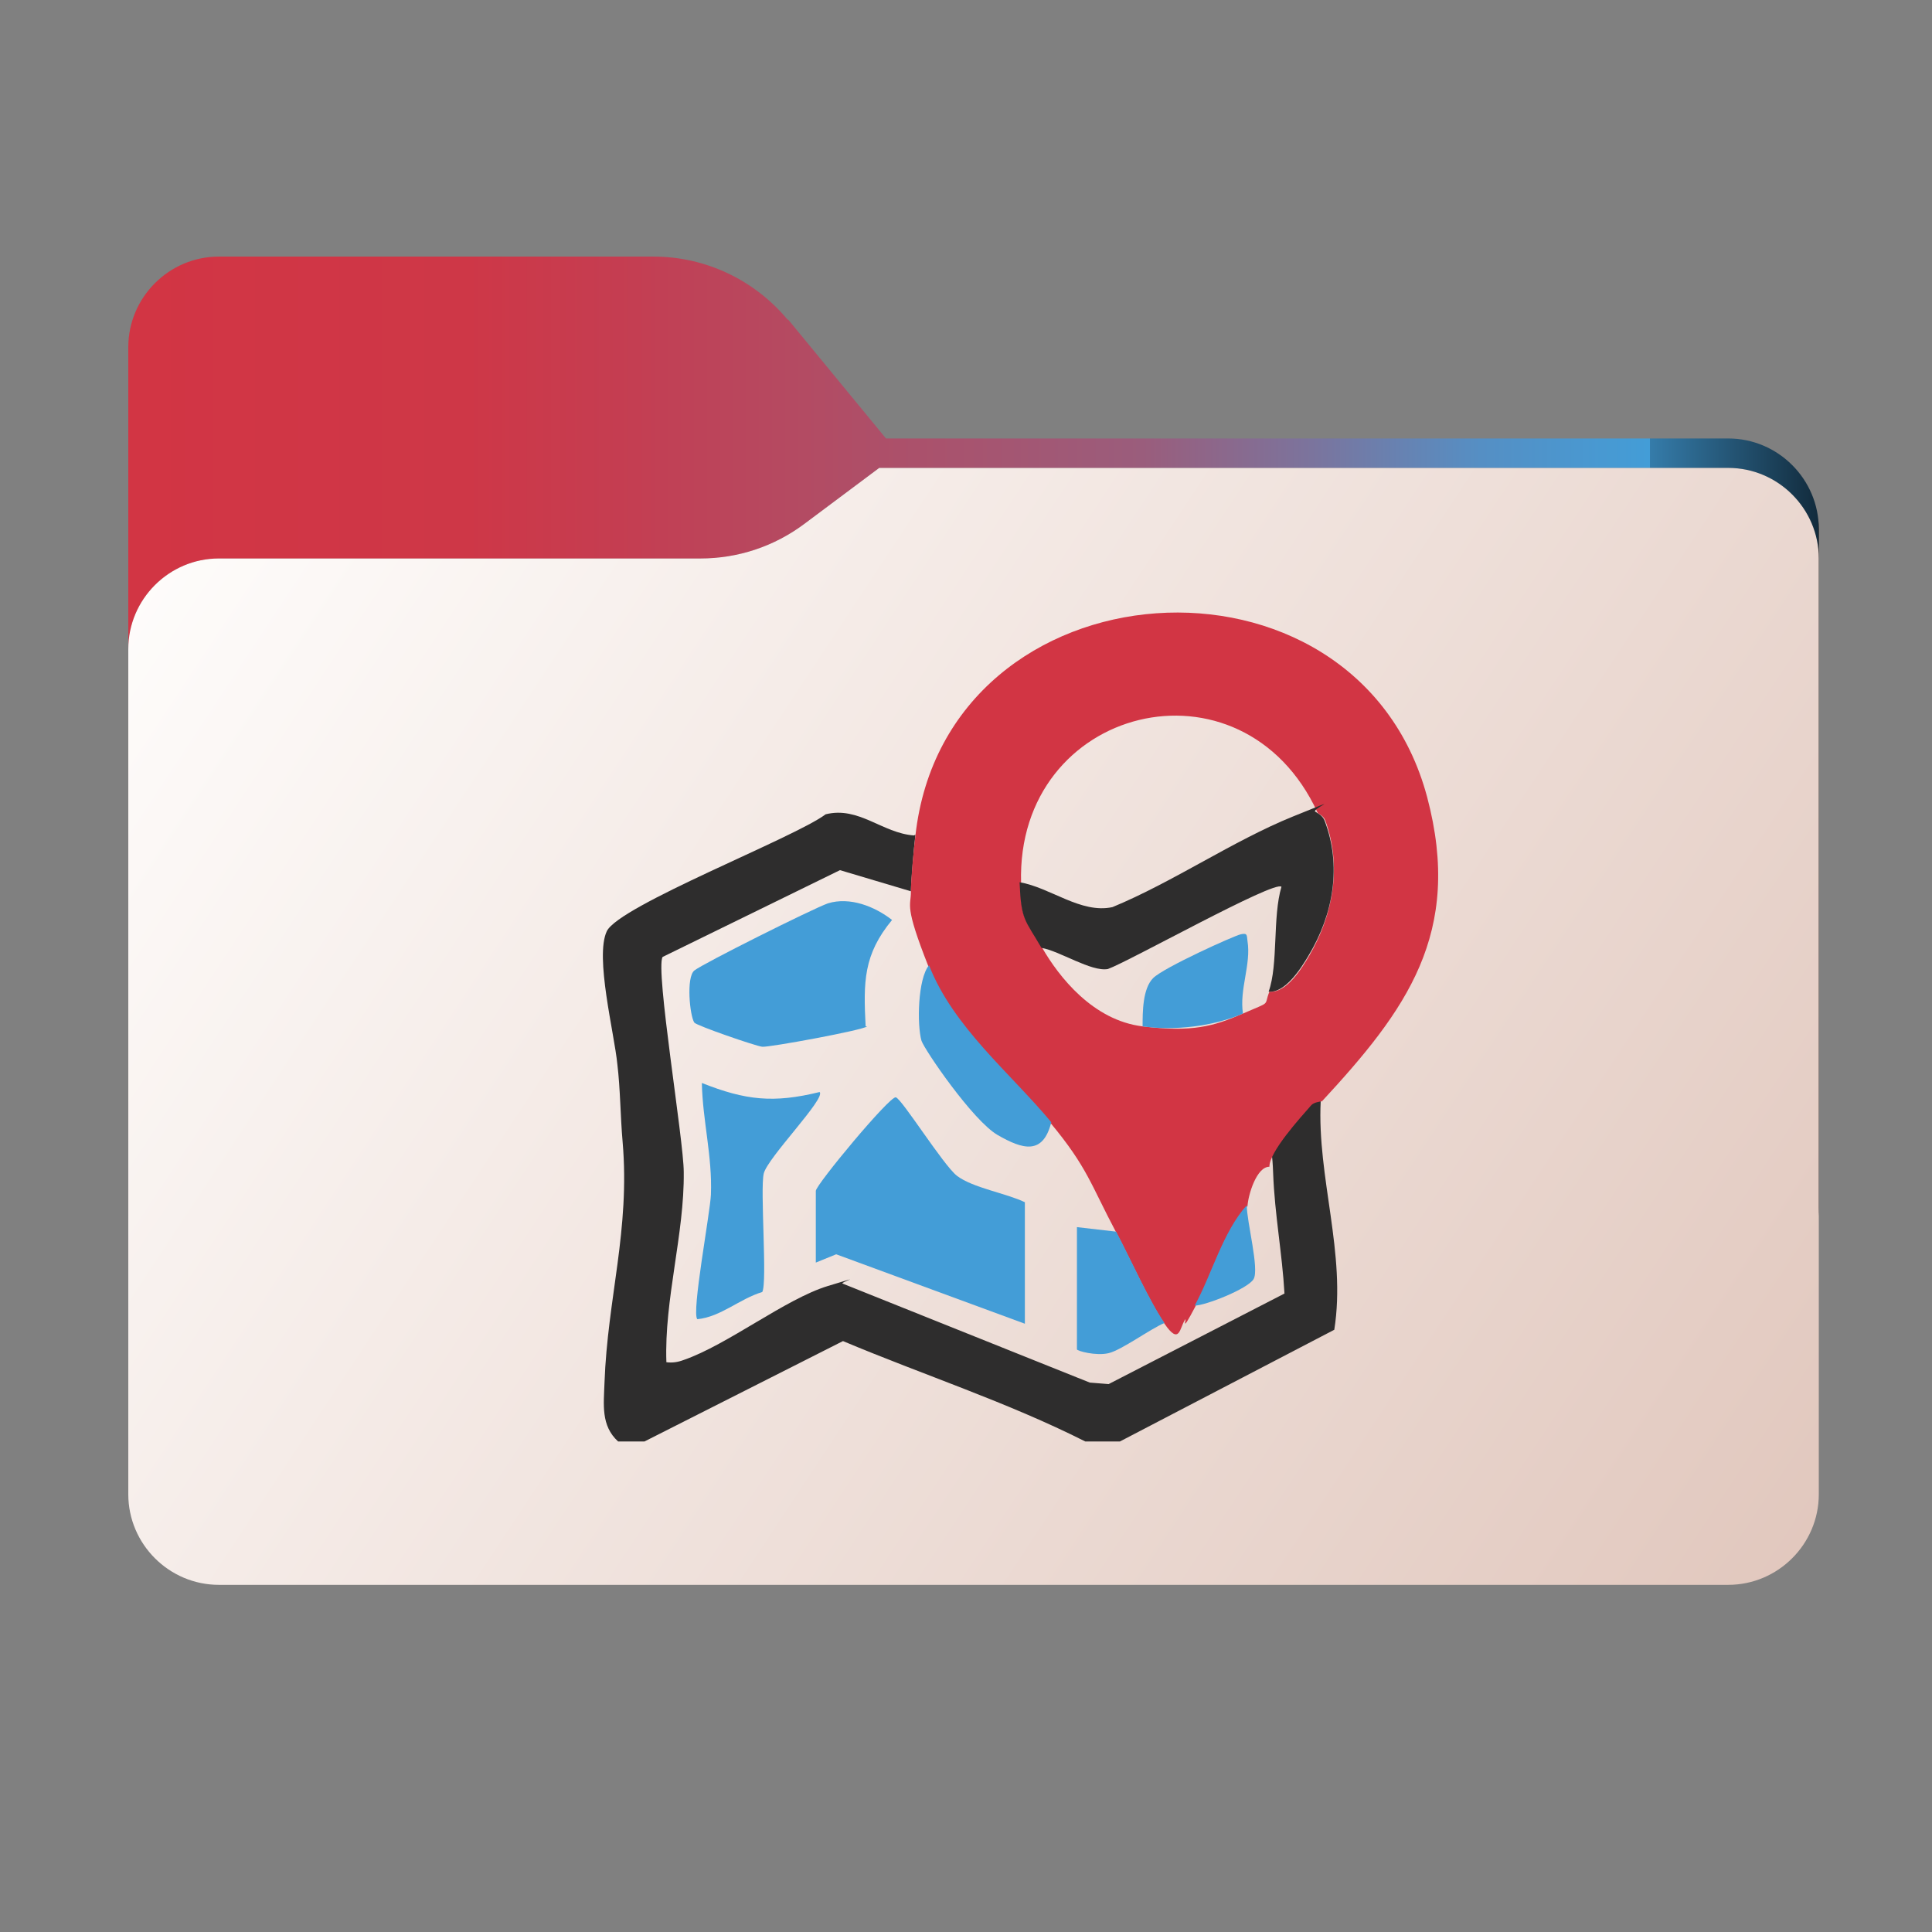 <?xml version="1.0" encoding="UTF-8"?>
<svg xmlns="http://www.w3.org/2000/svg" width="256" height="256" version="1.1" xmlns:xlink="http://www.w3.org/1999/xlink" viewBox="0 0 256 256">
  <rect x="0" y="0" width="256" height="256" fill="#808080" stroke="none"/>
  <!-- Generator: Adobe Illustrator 29.2.1, SVG Export Plug-In . SVG Version: 2.1.0 Build 116)  -->
  <defs>
    <style>
      .st0 {
        fill-opacity: .3;
      }

      .st0, .st1, .st2, .st3 {
        fill-rule: evenodd;
      }

      .st4 {
        fill: #2e2d2d;
      }

      .st1 {
        fill: url(#_未命名的渐变_10);
      }

      .st5 {
        mask: url(#mask);
      }

      .st6 {
        fill: #439dd7;
      }

      .st2 {
        fill: url(#_未命名的渐变);
      }

      .st7 {
        fill: #dd4814;
      }

      .st7, .st8, .st9 {
        display: none;
      }

      .st10 {
        isolation: isolate;
      }

      .st11 {
        fill: #d23544;
      }

      .st8 {
        fill: #f3f6f8;
      }

      .st12 {
        mix-blend-mode: multiply;
      }

      .st9 {
        fill: #fcfbfb;
      }

      .st3 {
        fill: url(#_未命名的渐变_2);
      }
    </style>
    <linearGradient id="_未命名的渐变_10" data-name="未命名的渐变 10" x1="17" y1="103" x2="241" y2="103" gradientUnits="userSpaceOnUse">
      <stop offset="0" stop-color="#d23544"/>
      <stop offset=".2" stop-color="#ce3747"/>
      <stop offset=".3" stop-color="#c43e52"/>
      <stop offset=".4" stop-color="#b34b63"/>
      <stop offset=".6" stop-color="#9a5d7c"/>
      <stop offset=".7" stop-color="#7b749d"/>
      <stop offset=".8" stop-color="#558fc4"/>
      <stop offset=".9" stop-color="#439dd7"/>
      <stop offset=".9" stop-color="#357caa"/>
      <stop offset="1" stop-color="#122b3c"/>
      <stop offset="1" stop-color="#000"/>
    </linearGradient>
    <linearGradient id="_未命名的渐变" data-name="未命名的渐变" x1="32.6" y1="239.5" x2="213.3" y2="58.4" gradientTransform="translate(0 258) scale(1 -1)" gradientUnits="userSpaceOnUse">
      <stop offset="0" stop-color="#05815d"/>
      <stop offset="1" stop-color="#0c575f"/>
    </linearGradient>
    <mask id="mask" x="17" y="34" width="224" height="138" maskUnits="userSpaceOnUse">
      <g id="mask0_570_12565">
        <path class="st2" d="M104.4,42.4c-4.4-5.3-10.9-8.4-17.8-8.4H29c-6.6,0-12,5.4-12,12v114c0,6.6,5.4,12,12,12h200c6.6,0,12-5.4,12-12v-89.9c0-6.6-5.4-12-12-12h-111.6l-13-15.8Z"/>
      </g>
    </mask>
    <linearGradient id="_未命名的渐变_2" data-name="未命名的渐变 2" x1="17" y1="196" x2="241" y2="48" gradientTransform="translate(0 258) scale(1 -1)" gradientUnits="userSpaceOnUse">
      <stop offset="0" stop-color="#fffefd"/>
      <stop offset="1" stop-color="#e1c7bd"/>
    </linearGradient>
  </defs>
  <g class="st10">
    <g id="_图层_1" data-name="图层_1">
      <path class="st1" d="M104.4,42.4c-4.4-5.3-10.9-8.4-17.8-8.4H29c-6.6,0-12,5.4-12,12v114c0,6.6,5.4,12,12,12h200c6.6,0,12-5.4,12-12v-89.9c0-6.6-5.4-12-12-12h-111.6l-13-15.8Z"/>
      <g class="st5">
        <g class="st12">
          <path class="st0" d="M92.8,74c5,0,9.8-1.6,13.8-4.6l9.9-7.4h112.5c6.6,0,12,5.4,12,12v86c0,6.6-5.4,12-12,12H29c-6.6,0-12-5.4-12-12v-74c0-6.6,5.4-12,12-12h63.8Z"/>
        </g>
      </g>
      <path class="st3" d="M92.8,74c5,0,9.8-1.6,13.8-4.6l9.9-7.4h112.5c6.6,0,12,5.4,12,12v124c0,6.6-5.4,12-12,12H29c-6.6,0-12-5.4-12-12v-112c0-6.6,5.4-12,12-12h63.8Z"/>
      <path class="st7" d="M115.6,183c-6.1-2.7-10.2-8.4-10.8-15,.4-6.8,4-12.9,9.7-16.6-.9,2.3-.7,4.9.6,6.9,1.5,2.1,4,3,6.5,2.5,3.6-1,5.6-4.7,4.6-8.2-.4-1.2-1.1-2.4-2-3.2-4-3.2-6.1-8.4-5.3-13.5.7-2.7,2.2-5.1,4.3-7-1.6,4.2,2.9,8.4,5.9,10.5,5.4,3.2,10.5,6.7,15.5,10.5,5.4,4.2,8.4,10.9,7.9,17.6-1.2,7.2-6.4,13.2-13.4,15.4,14-3.1,28.5-14.1,28.8-29.8-.3-12.5-7.8-23.8-19.4-28.9h-.5c.3.6.4,1.3.4,1.9,0-.4,0-.9,0-1.3,0,.5,0,1,0,1.5-.9,3.6-4.5,5.8-8.1,4.9-1.4-.4-2.7-1.2-3.7-2.3-4.6-5.9,0-12.6.8-19,.5-8.3-3.3-16.2-10.1-21,3.4,5.6-1.1,12.9-4.4,17.1-3.3,4.2-8,7.3-11.9,10.9-4.2,3.8-8,8.1-11.4,12.6-7.4,9-10.3,20.8-7.9,32.1,3.3,10.9,12.5,19.1,23.8,21.3h0,0Z"/>
      <g id="map">
        <path class="st4" d="M121.3,110.6c-.2,1.6-.6,6.4-.6,7.5l-9.4-2.8-23.5,11.5c-1,1.6,2.8,24.3,2.8,28.5.1,8.2-2.6,16.9-2.3,25.2.8.1,1.5,0,2.3-.3,5.8-2,13.5-8.1,19.1-9.8s1.3-.4,2-.3l32.7,13.1,2.5.2,23.3-12c-.3-5.3-1.3-10.5-1.5-15.9s-.6-.8-.6-.9c0-2,4.1-6.5,5.5-8.1s1.3-.4,1.4-.6c-.5,10.1,3.4,20.2,1.8,30.3l-28.4,14.8h-4.6c-10.3-5.2-21.4-8.8-32.1-13.3l-26.3,13.3h-3.5c-2.3-2.1-1.9-4.9-1.8-7.8.4-11.2,3.4-20.2,2.4-31.9-.3-3.4-.3-7-.7-10.3-.4-4.1-3-14.2-1.4-17.6s24.9-12.4,29-15.5c4.4-1.1,7.5,2.5,11.7,2.8Z"/>
        <path class="st11" d="M175.1,145.9c-.1.1-1,.1-1.4.6-1.4,1.6-5.5,6.1-5.5,8.1-1.7,0-2.8,3.7-2.9,5.2-3.3,3.6-4.7,9.1-6.9,13.3s-1,1.2-1.4,1.8c-.7,1.1-.7,3.4-2.7.5s-4.6-8.7-6.4-12.1c-3.4-6.4-3.8-8.6-8.7-14.5-5.4-6.5-13-12.7-16.2-20.8s-2.3-7.9-2.3-9.8.4-5.9.6-7.5c4.1-36.6,58.4-40.2,67.8-5.1,4.8,18.1-2.8,28.3-14,40.4ZM135.2,116.9c.1,5.1.7,4.9,2.9,8.7s6.7,9.6,13.3,10.4,9.4,0,13.3-1.7,2.7-.9,3.5-2.9c2.3.2,4.3-3.1,5.3-4.8,3.2-5.5,4.3-11.9,2.1-17.9-.3-.7-1-.9-1-1-10-21.7-40-14.2-39.3,9.3Z"/>
        <path class="st8" d="M120.7,118.1c0,1.9,1.5,7.9,2.3,9.8-1.5,1.8-1.6,7.9-1,10s8.8,11.7,10.1,12.5c3.3,2,6,2.7,7.1-1.7,4.8,5.8,5.3,8,8.7,14.5l-5.2-.6v16.2c0,.2,3.5.6,4.2.5,1.7-.3,5.5-3.1,7.4-4,1.9,2.9,1.9.6,2.7-.5s1-1.1,1.4-1.8c1.4,0,7.3-2.7,7.8-3.5.8-1.3-1-7.6-.9-9.8s1.2-5.2,2.9-5.2c0,0,.5,0,.6.9.1,5.4,1.2,10.6,1.5,15.9l-23.3,12-2.5-.2-32.7-13.1c-.7,0-1.4.1-2,.3-5.6,1.7-13.3,7.8-19.1,9.8s-1.4.5-2.3.3c-.3-8.3,2.5-17,2.3-25.2s-3.8-26.9-2.8-28.5l23.5-11.5,9.4,2.8ZM114.9,136c-.3-5.8-.3-9.4,3.5-14.1-2.3-1.8-5.6-3.1-8.5-2.2s-16.1,7.6-17.7,8.9-.7,6,0,6.9,8,3.1,9,3.2,13.4-2.2,13.9-2.7ZM108.6,144.7c-6.1,1.5-9.8,1.1-15.6-1.2,0,5,1.4,9.7,1.2,14.8s-2.5,15.7-1.8,16.5c3.1-.2,5.6-2.7,8.6-3.6.8-1.2-.4-12.7.2-15.7s8.3-10,7.4-10.8ZM135.8,159.2c-2.5-1.2-6.9-1.9-9-3.5-1.9-1.4-7-10.2-8.1-10.4s-10.6,11.6-10.6,12.4v9.5l2.7-1.1,25,9.2v-16.2Z"/>
        <path class="st9" d="M174.5,107.7c-1.2-.2-2.1.2-3.1.6-8,3.2-15.9,8.7-23.9,12-4.2.9-8.2-2.7-12.3-3.3-.7-23.4,29.4-31,39.3-9.3Z"/>
        <path class="st4" d="M174.5,107.7c0,0,.7.3,1,1,2.3,6,1.2,12.4-2.1,17.9-1,1.7-3.1,5-5.3,4.8,1.3-3.6.5-9.9,1.7-13.9-.9-.9-20.2,9.9-23,10.9-2.2.4-6.4-2.4-8.8-2.8-2.2-3.8-2.7-3.6-2.9-8.7,4.1.7,8.1,4.2,12.3,3.3,8-3.3,16-8.8,23.9-12s1.9-.8,3.1-.6Z"/>
        <path class="st8" d="M138.1,125.6c2.5.4,6.6,3.2,8.8,2.8,2.8-.9,22.1-11.8,23-10.9-1.2,4-.4,10.2-1.7,13.9s-1.5,2-3.5,2.9c-.5-3.2,1-6.5.6-9.6-.1-.8.3-1-.9-.9s-11.1,5.2-11.6,5.8c-1.3,1.4-1.4,4.5-1.4,6.4-6.6-.8-10.4-5.2-13.3-10.4Z"/>
        <path class="st6" d="M139.3,148.7c-1.1,4.4-3.8,3.6-7.1,1.7s-9.7-11.3-10.1-12.5c-.6-2.1-.5-8.2,1-10,3.2,8.2,10.8,14.3,16.2,20.8Z"/>
        <path class="st6" d="M147.9,163.2c1.8,3.4,4.4,9.2,6.4,12.1-1.9.8-5.7,3.6-7.4,4s-4.2-.3-4.2-.5v-16.2l5.2.6Z"/>
        <path class="st6" d="M151.4,136c0-1.9,0-5,1.4-6.4s10.7-5.6,11.6-5.8.8.1.9.9c.5,3.1-1.1,6.4-.6,9.6-3.9,1.7-9.1,2.3-13.3,1.7Z"/>
        <path class="st6" d="M158.3,173c2.3-4.2,3.7-9.7,6.9-13.3,0,2.2,1.7,8.5.9,9.8s-6.4,3.5-7.8,3.5Z"/>
        <path class="st6" d="M135.8,159.2v16.2l-25-9.2-2.7,1.1v-9.5c0-.8,9.8-12.6,10.6-12.4s6.3,9,8.1,10.4c2.1,1.6,6.5,2.3,9,3.5Z"/>
        <path class="st6" d="M114.9,136c-.5.5-13,2.8-13.9,2.7s-8.7-2.8-9-3.2c-.6-.9-1.1-6,0-6.9s15.7-8.2,17.7-8.9c2.9-.9,6.2.4,8.5,2.2-3.8,4.6-3.8,8.2-3.5,14.1Z"/>
        <path class="st6" d="M108.6,144.7c.9.8-6.9,8.7-7.4,10.8s.5,14.5-.2,15.7c-3,.9-5.5,3.3-8.6,3.6-.8-.8,1.7-14.1,1.8-16.5.2-5.1-1.1-9.8-1.2-14.8,5.8,2.3,9.5,2.7,15.6,1.2Z"/>
      </g>
    </g>
  </g>
</svg>